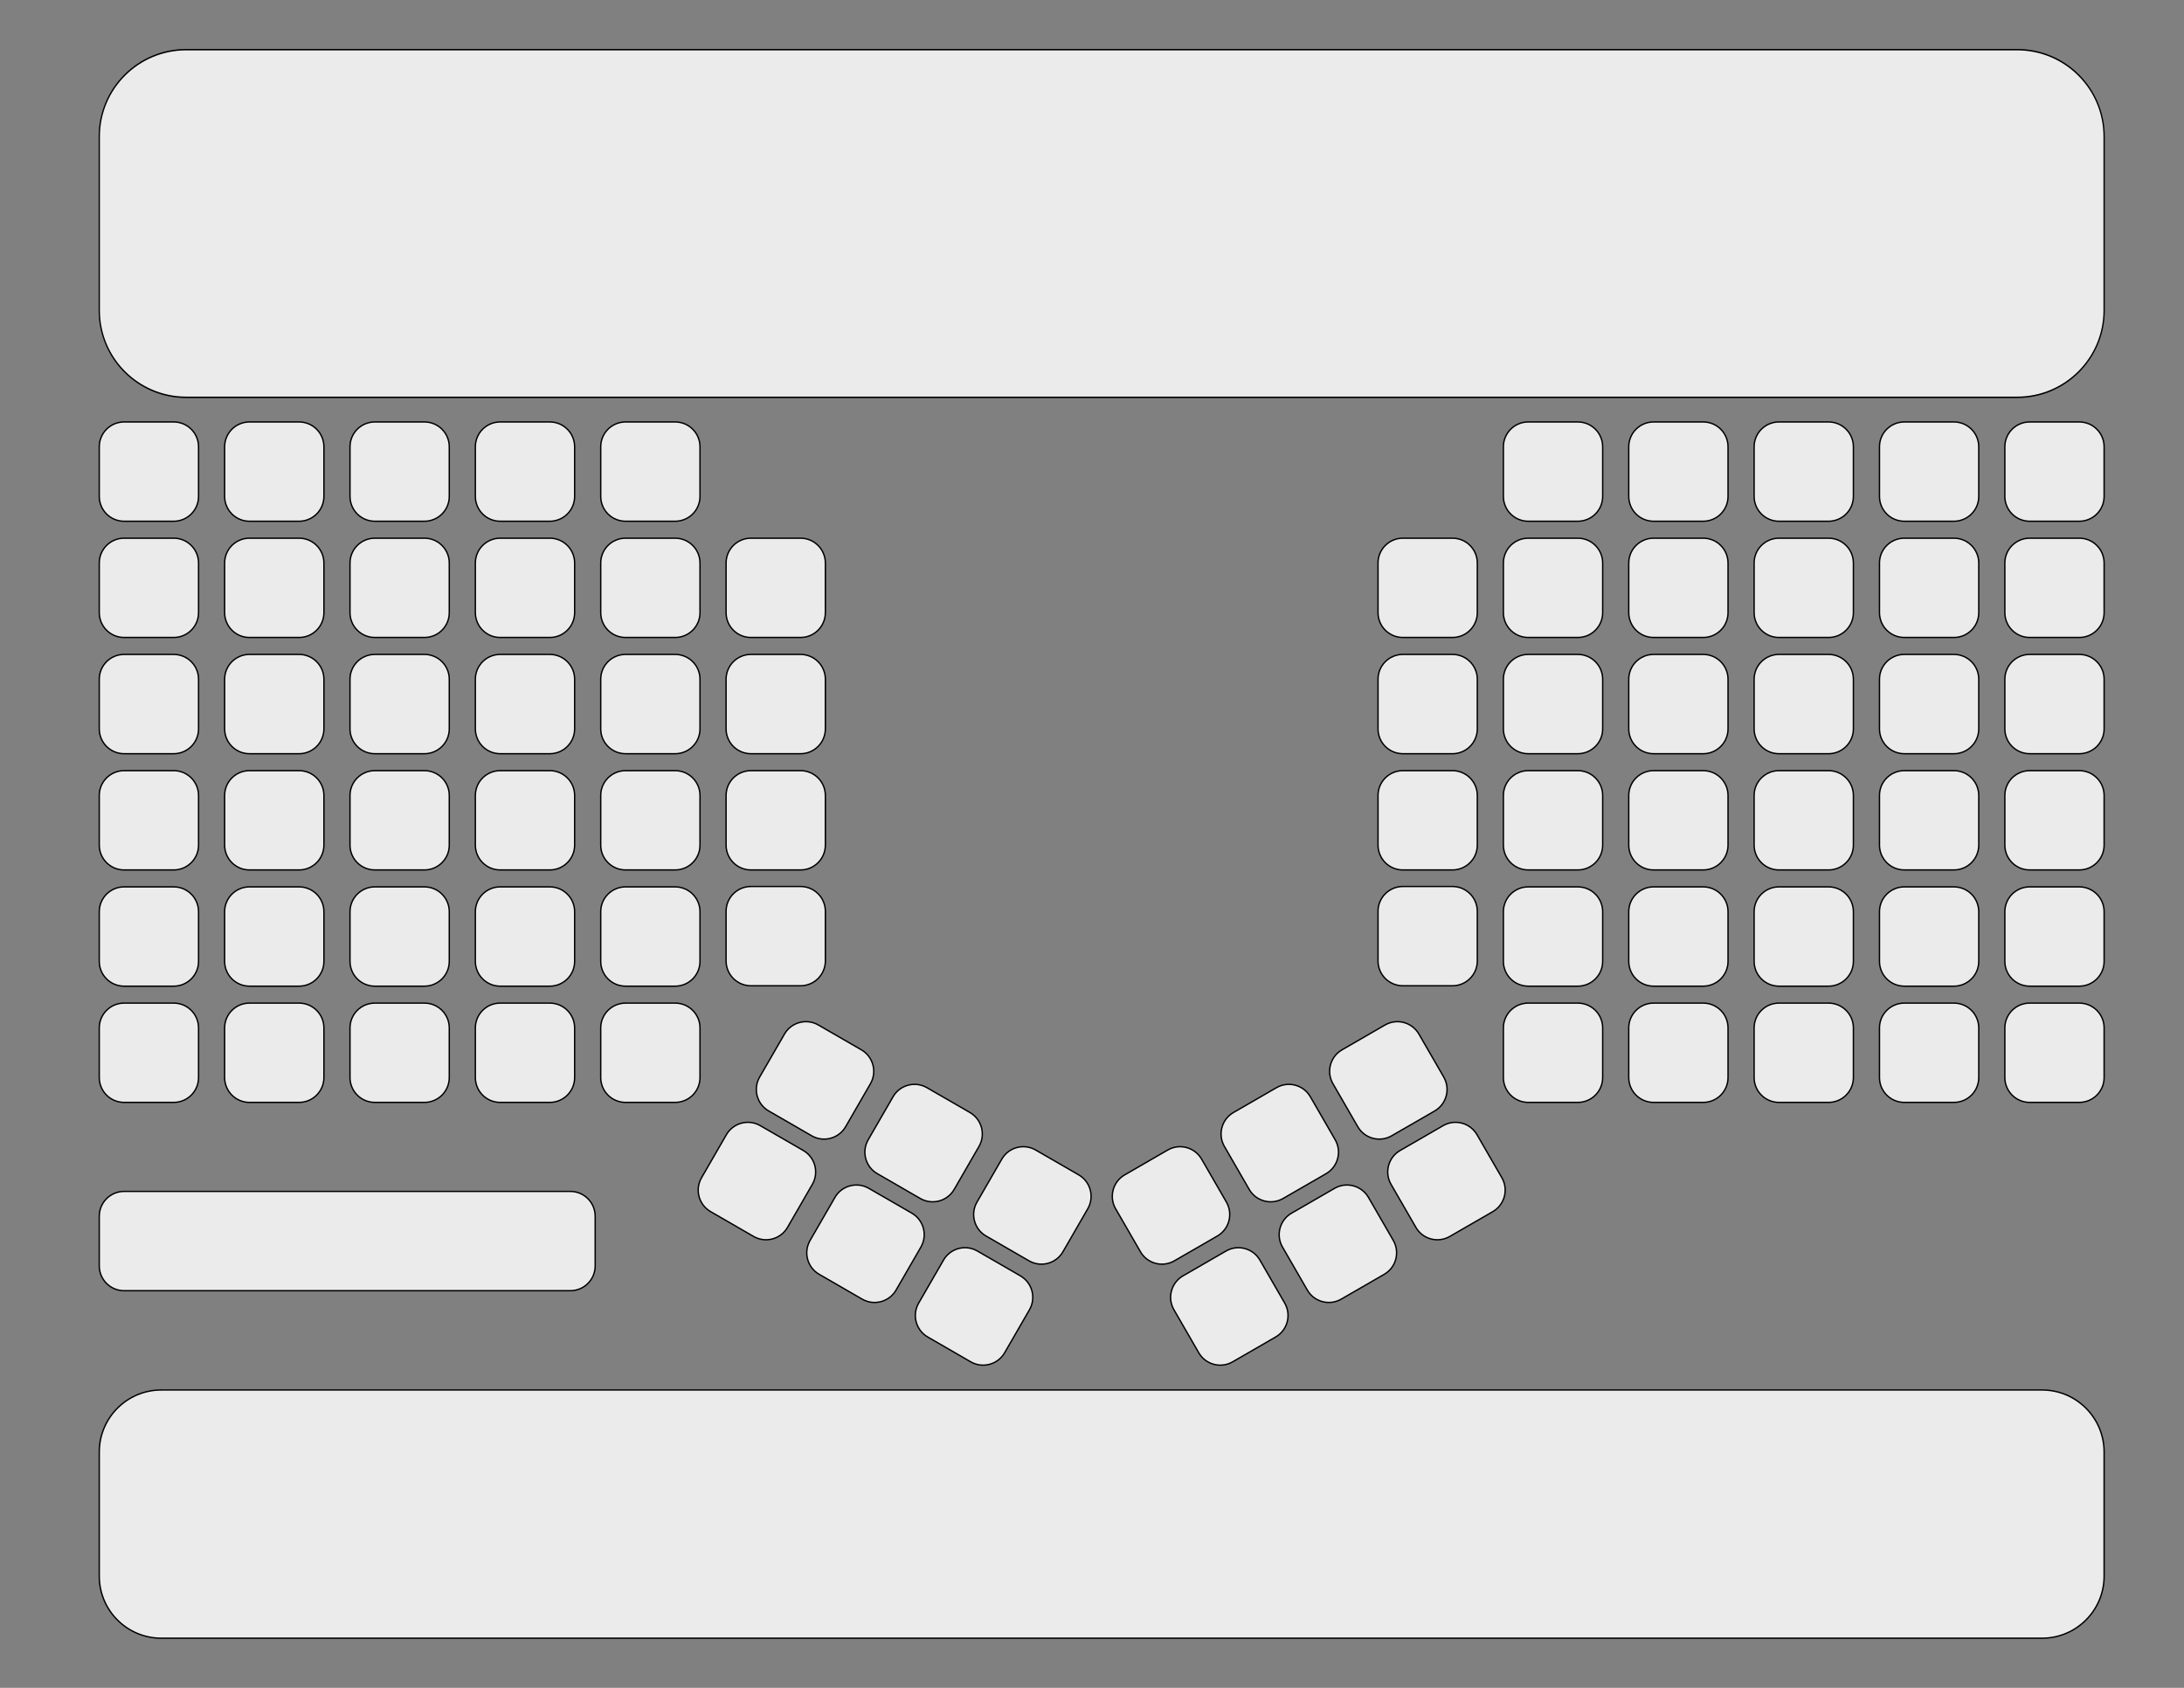 <?xml version="1.0" encoding="UTF-8" standalone="no"?>
<!DOCTYPE svg PUBLIC "-//W3C//DTD SVG 1.1//EN" "http://www.w3.org/Graphics/SVG/1.1/DTD/svg11.dtd">
<svg width="100%" height="100%" viewBox="0 0 3300 2550" version="1.1" xmlns="http://www.w3.org/2000/svg" xmlns:xlink="http://www.w3.org/1999/xlink" xml:space="preserve" xmlns:serif="http://www.serif.com/" style="fill-rule:evenodd;clip-rule:evenodd;stroke-linecap:round;stroke-linejoin:round;stroke-miterlimit:1.5;">
    <rect x="0" y="0" width="3300" height="2550" fill="#808080" stroke="none"/>
    <g transform="matrix(1,0,0,1,-225,262.5)">
        <path d="M525,412.5C525,391.803 508.197,375 487.5,375L412.5,375C391.803,375 375,391.803 375,412.5L375,487.5C375,508.197 391.803,525 412.5,525L487.5,525C508.197,525 525,508.197 525,487.5L525,412.5Z" style="fill:rgb(235,235,235);stroke:black;stroke-width:2.08px;"/>
        <g transform="matrix(1,0,0,1,0,175.6)">
            <path d="M525,412.5C525,391.803 508.197,375 487.5,375L412.5,375C391.803,375 375,391.803 375,412.5L375,487.5C375,508.197 391.803,525 412.5,525L487.5,525C508.197,525 525,508.197 525,487.5L525,412.5Z" style="fill:rgb(235,235,235);stroke:black;stroke-width:2.08px;"/>
        </g>
        <g transform="matrix(1,0,0,1,0,351.2)">
            <path d="M525,412.5C525,391.803 508.197,375 487.5,375L412.5,375C391.803,375 375,391.803 375,412.5L375,487.5C375,508.197 391.803,525 412.5,525L487.5,525C508.197,525 525,508.197 525,487.5L525,412.5Z" style="fill:rgb(235,235,235);stroke:black;stroke-width:2.08px;"/>
        </g>
        <g transform="matrix(1,0,0,1,0,526.8)">
            <path d="M525,412.5C525,391.803 508.197,375 487.5,375L412.5,375C391.803,375 375,391.803 375,412.5L375,487.5C375,508.197 391.803,525 412.5,525L487.5,525C508.197,525 525,508.197 525,487.5L525,412.5Z" style="fill:rgb(235,235,235);stroke:black;stroke-width:2.08px;"/>
        </g>
        <g transform="matrix(1,0,0,1,0,702.4)">
            <path d="M525,412.5C525,391.803 508.197,375 487.5,375L412.5,375C391.803,375 375,391.803 375,412.5L375,487.5C375,508.197 391.803,525 412.5,525L487.5,525C508.197,525 525,508.197 525,487.5L525,412.5Z" style="fill:rgb(235,235,235);stroke:black;stroke-width:2.08px;"/>
        </g>
        <g transform="matrix(1,0,0,1,0,878)">
            <path d="M525,412.5C525,391.803 508.197,375 487.5,375L412.5,375C391.803,375 375,391.803 375,412.5L375,487.5C375,508.197 391.803,525 412.5,525L487.5,525C508.197,525 525,508.197 525,487.5L525,412.5Z" style="fill:rgb(235,235,235);stroke:black;stroke-width:2.08px;"/>
        </g>
        <g transform="matrix(1,0,0,1,189.423,0)">
            <path d="M525,412.5C525,391.803 508.197,375 487.5,375L412.5,375C391.803,375 375,391.803 375,412.5L375,487.5C375,508.197 391.803,525 412.5,525L487.5,525C508.197,525 525,508.197 525,487.5L525,412.5Z" style="fill:rgb(235,235,235);stroke:black;stroke-width:2.08px;"/>
        </g>
        <g transform="matrix(1,0,0,1,189.423,175.6)">
            <path d="M525,412.5C525,391.803 508.197,375 487.5,375L412.5,375C391.803,375 375,391.803 375,412.5L375,487.5C375,508.197 391.803,525 412.5,525L487.5,525C508.197,525 525,508.197 525,487.5L525,412.5Z" style="fill:rgb(235,235,235);stroke:black;stroke-width:2.08px;"/>
        </g>
        <g transform="matrix(1,0,0,1,189.423,351.2)">
            <path d="M525,412.5C525,391.803 508.197,375 487.5,375L412.5,375C391.803,375 375,391.803 375,412.5L375,487.5C375,508.197 391.803,525 412.5,525L487.5,525C508.197,525 525,508.197 525,487.5L525,412.5Z" style="fill:rgb(235,235,235);stroke:black;stroke-width:2.08px;"/>
        </g>
        <g transform="matrix(1,0,0,1,189.423,526.8)">
            <path d="M525,412.5C525,391.803 508.197,375 487.5,375L412.5,375C391.803,375 375,391.803 375,412.5L375,487.5C375,508.197 391.803,525 412.5,525L487.5,525C508.197,525 525,508.197 525,487.5L525,412.5Z" style="fill:rgb(235,235,235);stroke:black;stroke-width:2.08px;"/>
        </g>
        <g transform="matrix(1,0,0,1,189.423,702.4)">
            <path d="M525,412.5C525,391.803 508.197,375 487.5,375L412.5,375C391.803,375 375,391.803 375,412.5L375,487.5C375,508.197 391.803,525 412.5,525L487.5,525C508.197,525 525,508.197 525,487.5L525,412.5Z" style="fill:rgb(235,235,235);stroke:black;stroke-width:2.08px;"/>
        </g>
        <g transform="matrix(1,0,0,1,189.423,878)">
            <path d="M525,412.5C525,391.803 508.197,375 487.5,375L412.5,375C391.803,375 375,391.803 375,412.5L375,487.5C375,508.197 391.803,525 412.5,525L487.5,525C508.197,525 525,508.197 525,487.5L525,412.5Z" style="fill:rgb(235,235,235);stroke:black;stroke-width:2.08px;"/>
        </g>
        <g transform="matrix(1,0,0,1,378.845,0)">
            <path d="M525,412.5C525,391.803 508.197,375 487.5,375L412.5,375C391.803,375 375,391.803 375,412.5L375,487.5C375,508.197 391.803,525 412.5,525L487.5,525C508.197,525 525,508.197 525,487.5L525,412.5Z" style="fill:rgb(235,235,235);stroke:black;stroke-width:2.08px;"/>
        </g>
        <g transform="matrix(1,0,0,1,378.845,175.6)">
            <path d="M525,412.5C525,391.803 508.197,375 487.5,375L412.5,375C391.803,375 375,391.803 375,412.5L375,487.5C375,508.197 391.803,525 412.5,525L487.5,525C508.197,525 525,508.197 525,487.5L525,412.5Z" style="fill:rgb(235,235,235);stroke:black;stroke-width:2.08px;"/>
        </g>
        <g transform="matrix(1,0,0,1,378.845,351.2)">
            <path d="M525,412.5C525,391.803 508.197,375 487.5,375L412.5,375C391.803,375 375,391.803 375,412.5L375,487.5C375,508.197 391.803,525 412.5,525L487.5,525C508.197,525 525,508.197 525,487.5L525,412.5Z" style="fill:rgb(235,235,235);stroke:black;stroke-width:2.08px;"/>
        </g>
        <g transform="matrix(1,0,0,1,378.845,526.8)">
            <path d="M525,412.5C525,391.803 508.197,375 487.5,375L412.5,375C391.803,375 375,391.803 375,412.5L375,487.5C375,508.197 391.803,525 412.5,525L487.5,525C508.197,525 525,508.197 525,487.5L525,412.5Z" style="fill:rgb(235,235,235);stroke:black;stroke-width:2.08px;"/>
        </g>
        <g transform="matrix(1,0,0,1,378.845,702.4)">
            <path d="M525,412.5C525,391.803 508.197,375 487.5,375L412.5,375C391.803,375 375,391.803 375,412.5L375,487.5C375,508.197 391.803,525 412.5,525L487.5,525C508.197,525 525,508.197 525,487.5L525,412.5Z" style="fill:rgb(235,235,235);stroke:black;stroke-width:2.08px;"/>
        </g>
        <g transform="matrix(1,0,0,1,378.845,878)">
            <path d="M525,412.5C525,391.803 508.197,375 487.5,375L412.5,375C391.803,375 375,391.803 375,412.5L375,487.5C375,508.197 391.803,525 412.5,525L487.5,525C508.197,525 525,508.197 525,487.5L525,412.5Z" style="fill:rgb(235,235,235);stroke:black;stroke-width:2.08px;"/>
        </g>
        <g transform="matrix(1,0,0,1,568.268,0)">
            <path d="M525,412.5C525,391.803 508.197,375 487.5,375L412.5,375C391.803,375 375,391.803 375,412.5L375,487.5C375,508.197 391.803,525 412.5,525L487.5,525C508.197,525 525,508.197 525,487.5L525,412.5Z" style="fill:rgb(235,235,235);stroke:black;stroke-width:2.08px;"/>
        </g>
        <g transform="matrix(1,0,0,1,568.268,175.6)">
            <path d="M525,412.5C525,391.803 508.197,375 487.5,375L412.5,375C391.803,375 375,391.803 375,412.5L375,487.5C375,508.197 391.803,525 412.5,525L487.5,525C508.197,525 525,508.197 525,487.5L525,412.5Z" style="fill:rgb(235,235,235);stroke:black;stroke-width:2.08px;"/>
        </g>
        <g transform="matrix(1,0,0,1,568.268,351.2)">
            <path d="M525,412.5C525,391.803 508.197,375 487.5,375L412.5,375C391.803,375 375,391.803 375,412.5L375,487.5C375,508.197 391.803,525 412.5,525L487.5,525C508.197,525 525,508.197 525,487.5L525,412.5Z" style="fill:rgb(235,235,235);stroke:black;stroke-width:2.08px;"/>
        </g>
        <g transform="matrix(1,0,0,1,568.268,526.8)">
            <path d="M525,412.5C525,391.803 508.197,375 487.5,375L412.5,375C391.803,375 375,391.803 375,412.5L375,487.5C375,508.197 391.803,525 412.5,525L487.5,525C508.197,525 525,508.197 525,487.5L525,412.5Z" style="fill:rgb(235,235,235);stroke:black;stroke-width:2.08px;"/>
        </g>
        <g transform="matrix(1,0,0,1,568.268,702.4)">
            <path d="M525,412.5C525,391.803 508.197,375 487.5,375L412.5,375C391.803,375 375,391.803 375,412.5L375,487.5C375,508.197 391.803,525 412.5,525L487.5,525C508.197,525 525,508.197 525,487.5L525,412.5Z" style="fill:rgb(235,235,235);stroke:black;stroke-width:2.08px;"/>
        </g>
        <g transform="matrix(1,0,0,1,568.268,878)">
            <path d="M525,412.5C525,391.803 508.197,375 487.5,375L412.5,375C391.803,375 375,391.803 375,412.5L375,487.5C375,508.197 391.803,525 412.5,525L487.5,525C508.197,525 525,508.197 525,487.5L525,412.5Z" style="fill:rgb(235,235,235);stroke:black;stroke-width:2.08px;"/>
        </g>
        <g transform="matrix(1,0,0,1,757.69,0)">
            <path d="M525,412.5C525,391.803 508.197,375 487.5,375L412.5,375C391.803,375 375,391.803 375,412.5L375,487.5C375,508.197 391.803,525 412.5,525L487.5,525C508.197,525 525,508.197 525,487.5L525,412.5Z" style="fill:rgb(235,235,235);stroke:black;stroke-width:2.08px;"/>
        </g>
        <g transform="matrix(1,0,0,1,757.69,175.6)">
            <path d="M525,412.5C525,391.803 508.197,375 487.5,375L412.5,375C391.803,375 375,391.803 375,412.5L375,487.5C375,508.197 391.803,525 412.5,525L487.5,525C508.197,525 525,508.197 525,487.5L525,412.5Z" style="fill:rgb(235,235,235);stroke:black;stroke-width:2.08px;"/>
        </g>
        <g transform="matrix(1,0,0,1,757.69,351.2)">
            <path d="M525,412.5C525,391.803 508.197,375 487.5,375L412.5,375C391.803,375 375,391.803 375,412.5L375,487.5C375,508.197 391.803,525 412.5,525L487.5,525C508.197,525 525,508.197 525,487.5L525,412.5Z" style="fill:rgb(235,235,235);stroke:black;stroke-width:2.08px;"/>
        </g>
        <g transform="matrix(1,0,0,1,757.69,526.8)">
            <path d="M525,412.5C525,391.803 508.197,375 487.5,375L412.5,375C391.803,375 375,391.803 375,412.5L375,487.5C375,508.197 391.803,525 412.5,525L487.5,525C508.197,525 525,508.197 525,487.5L525,412.5Z" style="fill:rgb(235,235,235);stroke:black;stroke-width:2.08px;"/>
        </g>
        <g transform="matrix(1,0,0,1,757.69,702.4)">
            <path d="M525,412.5C525,391.803 508.197,375 487.5,375L412.5,375C391.803,375 375,391.803 375,412.5L375,487.5C375,508.197 391.803,525 412.5,525L487.5,525C508.197,525 525,508.197 525,487.5L525,412.5Z" style="fill:rgb(235,235,235);stroke:black;stroke-width:2.08px;"/>
        </g>
        <g transform="matrix(1,0,0,1,757.69,878)">
            <path d="M525,412.5C525,391.803 508.197,375 487.5,375L412.5,375C391.803,375 375,391.803 375,412.5L375,487.5C375,508.197 391.803,525 412.5,525L487.5,525C508.197,525 525,508.197 525,487.5L525,412.5Z" style="fill:rgb(235,235,235);stroke:black;stroke-width:2.08px;"/>
        </g>
        <g transform="matrix(1,0,0,1,947.113,175.6)">
            <path d="M525,412.5C525,391.803 508.197,375 487.5,375L412.5,375C391.803,375 375,391.803 375,412.5L375,487.5C375,508.197 391.803,525 412.5,525L487.5,525C508.197,525 525,508.197 525,487.5L525,412.5Z" style="fill:rgb(235,235,235);stroke:black;stroke-width:2.08px;"/>
        </g>
        <g transform="matrix(1,0,0,1,947.113,351.2)">
            <path d="M525,412.5C525,391.803 508.197,375 487.5,375L412.5,375C391.803,375 375,391.803 375,412.5L375,487.5C375,508.197 391.803,525 412.5,525L487.5,525C508.197,525 525,508.197 525,487.5L525,412.5Z" style="fill:rgb(235,235,235);stroke:black;stroke-width:2.08px;"/>
        </g>
        <g transform="matrix(1,0,0,1,947.113,526.8)">
            <path d="M525,412.5C525,391.803 508.197,375 487.5,375L412.5,375C391.803,375 375,391.803 375,412.5L375,487.5C375,508.197 391.803,525 412.5,525L487.5,525C508.197,525 525,508.197 525,487.5L525,412.5Z" style="fill:rgb(235,235,235);stroke:black;stroke-width:2.08px;"/>
        </g>
        <g transform="matrix(1,0,0,1,947.113,701.813)">
            <path d="M525,412.5C525,391.803 508.197,375 487.5,375L412.5,375C391.803,375 375,391.803 375,412.5L375,487.5C375,508.197 391.803,525 412.5,525L487.5,525C508.197,525 525,508.197 525,487.5L525,412.5Z" style="fill:rgb(235,235,235);stroke:black;stroke-width:2.08px;"/>
        </g>
        <g transform="matrix(0.866,0.5,-0.5,0.866,1291.82,755.065)">
            <path d="M525,412.5C525,391.803 508.197,375 487.5,375L412.5,375C391.803,375 375,391.803 375,412.5L375,487.5C375,508.197 391.803,525 412.5,525L487.5,525C508.197,525 525,508.197 525,487.5L525,412.5Z" style="fill:rgb(235,235,235);stroke:black;stroke-width:2.08px;"/>
        </g>
        <g transform="matrix(0.866,0.5,-0.5,0.866,1204.02,907.139)">
            <path d="M525,412.5C525,391.803 508.197,375 487.5,375L412.5,375C391.803,375 375,391.803 375,412.5L375,487.5C375,508.197 391.803,525 412.5,525L487.5,525C508.197,525 525,508.197 525,487.5L525,412.5Z" style="fill:rgb(235,235,235);stroke:black;stroke-width:2.08px;"/>
        </g>
        <g transform="matrix(0.866,0.5,-0.5,0.866,1455.86,849.777)">
            <path d="M525,412.5C525,391.803 508.197,375 487.5,375L412.5,375C391.803,375 375,391.803 375,412.5L375,487.5C375,508.197 391.803,525 412.5,525L487.5,525C508.197,525 525,508.197 525,487.5L525,412.5Z" style="fill:rgb(235,235,235);stroke:black;stroke-width:2.08px;"/>
        </g>
        <g transform="matrix(0.866,0.5,-0.5,0.866,1368.06,1001.85)">
            <path d="M525,412.5C525,391.803 508.197,375 487.5,375L412.5,375C391.803,375 375,391.803 375,412.5L375,487.5C375,508.197 391.803,525 412.5,525L487.5,525C508.197,525 525,508.197 525,487.5L525,412.5Z" style="fill:rgb(235,235,235);stroke:black;stroke-width:2.08px;"/>
        </g>
        <g transform="matrix(0.866,0.5,-0.5,0.866,1620.2,943.98)">
            <path d="M525,412.5C525,391.803 508.197,375 487.5,375L412.5,375C391.803,375 375,391.803 375,412.5L375,487.5C375,508.197 391.803,525 412.5,525L487.5,525C508.197,525 525,508.197 525,487.5L525,412.5Z" style="fill:rgb(235,235,235);stroke:black;stroke-width:2.08px;"/>
        </g>
        <g transform="matrix(0.866,0.5,-0.5,0.866,1532.1,1096.56)">
            <path d="M525,412.5C525,391.803 508.197,375 487.5,375L412.5,375C391.803,375 375,391.803 375,412.5L375,487.5C375,508.197 391.803,525 412.5,525L487.5,525C508.197,525 525,508.197 525,487.5L525,412.5Z" style="fill:rgb(235,235,235);stroke:black;stroke-width:2.08px;"/>
        </g>
    </g>
    <g transform="matrix(-1,0,0,1,3554.3,262.5)">
        <path d="M525,412.5C525,391.803 508.197,375 487.5,375L412.5,375C391.803,375 375,391.803 375,412.5L375,487.5C375,508.197 391.803,525 412.5,525L487.5,525C508.197,525 525,508.197 525,487.5L525,412.5Z" style="fill:rgb(235,235,235);stroke:black;stroke-width:2.08px;"/>
        <g transform="matrix(1,0,0,1,0,175.6)">
            <path d="M525,412.5C525,391.803 508.197,375 487.5,375L412.5,375C391.803,375 375,391.803 375,412.5L375,487.5C375,508.197 391.803,525 412.5,525L487.5,525C508.197,525 525,508.197 525,487.5L525,412.5Z" style="fill:rgb(235,235,235);stroke:black;stroke-width:2.08px;"/>
        </g>
        <g transform="matrix(1,0,0,1,0,351.2)">
            <path d="M525,412.5C525,391.803 508.197,375 487.5,375L412.5,375C391.803,375 375,391.803 375,412.5L375,487.5C375,508.197 391.803,525 412.5,525L487.5,525C508.197,525 525,508.197 525,487.5L525,412.5Z" style="fill:rgb(235,235,235);stroke:black;stroke-width:2.08px;"/>
        </g>
        <g transform="matrix(1,0,0,1,0,526.8)">
            <path d="M525,412.5C525,391.803 508.197,375 487.5,375L412.5,375C391.803,375 375,391.803 375,412.5L375,487.5C375,508.197 391.803,525 412.5,525L487.5,525C508.197,525 525,508.197 525,487.5L525,412.5Z" style="fill:rgb(235,235,235);stroke:black;stroke-width:2.08px;"/>
        </g>
        <g transform="matrix(1,0,0,1,0,702.4)">
            <path d="M525,412.5C525,391.803 508.197,375 487.5,375L412.5,375C391.803,375 375,391.803 375,412.5L375,487.5C375,508.197 391.803,525 412.5,525L487.5,525C508.197,525 525,508.197 525,487.5L525,412.5Z" style="fill:rgb(235,235,235);stroke:black;stroke-width:2.08px;"/>
        </g>
        <g transform="matrix(1,0,0,1,0,878)">
            <path d="M525,412.5C525,391.803 508.197,375 487.5,375L412.5,375C391.803,375 375,391.803 375,412.5L375,487.5C375,508.197 391.803,525 412.5,525L487.5,525C508.197,525 525,508.197 525,487.5L525,412.5Z" style="fill:rgb(235,235,235);stroke:black;stroke-width:2.08px;"/>
        </g>
        <g transform="matrix(1,0,0,1,189.423,0)">
            <path d="M525,412.5C525,391.803 508.197,375 487.5,375L412.5,375C391.803,375 375,391.803 375,412.5L375,487.5C375,508.197 391.803,525 412.5,525L487.5,525C508.197,525 525,508.197 525,487.5L525,412.5Z" style="fill:rgb(235,235,235);stroke:black;stroke-width:2.08px;"/>
        </g>
        <g transform="matrix(1,0,0,1,189.423,175.6)">
            <path d="M525,412.5C525,391.803 508.197,375 487.5,375L412.5,375C391.803,375 375,391.803 375,412.5L375,487.5C375,508.197 391.803,525 412.5,525L487.5,525C508.197,525 525,508.197 525,487.5L525,412.5Z" style="fill:rgb(235,235,235);stroke:black;stroke-width:2.08px;"/>
        </g>
        <g transform="matrix(1,0,0,1,189.423,351.2)">
            <path d="M525,412.5C525,391.803 508.197,375 487.5,375L412.5,375C391.803,375 375,391.803 375,412.5L375,487.5C375,508.197 391.803,525 412.5,525L487.5,525C508.197,525 525,508.197 525,487.5L525,412.5Z" style="fill:rgb(235,235,235);stroke:black;stroke-width:2.08px;"/>
        </g>
        <g transform="matrix(1,0,0,1,189.423,526.8)">
            <path d="M525,412.5C525,391.803 508.197,375 487.5,375L412.5,375C391.803,375 375,391.803 375,412.5L375,487.5C375,508.197 391.803,525 412.5,525L487.5,525C508.197,525 525,508.197 525,487.5L525,412.5Z" style="fill:rgb(235,235,235);stroke:black;stroke-width:2.08px;"/>
        </g>
        <g transform="matrix(1,0,0,1,189.423,702.4)">
            <path d="M525,412.5C525,391.803 508.197,375 487.5,375L412.5,375C391.803,375 375,391.803 375,412.5L375,487.5C375,508.197 391.803,525 412.5,525L487.5,525C508.197,525 525,508.197 525,487.5L525,412.5Z" style="fill:rgb(235,235,235);stroke:black;stroke-width:2.08px;"/>
        </g>
        <g transform="matrix(1,0,0,1,189.423,878)">
            <path d="M525,412.5C525,391.803 508.197,375 487.5,375L412.5,375C391.803,375 375,391.803 375,412.5L375,487.5C375,508.197 391.803,525 412.5,525L487.5,525C508.197,525 525,508.197 525,487.5L525,412.5Z" style="fill:rgb(235,235,235);stroke:black;stroke-width:2.08px;"/>
        </g>
        <g transform="matrix(1,0,0,1,378.845,0)">
            <path d="M525,412.5C525,391.803 508.197,375 487.5,375L412.5,375C391.803,375 375,391.803 375,412.5L375,487.5C375,508.197 391.803,525 412.5,525L487.5,525C508.197,525 525,508.197 525,487.5L525,412.5Z" style="fill:rgb(235,235,235);stroke:black;stroke-width:2.08px;"/>
        </g>
        <g transform="matrix(1,0,0,1,378.845,175.6)">
            <path d="M525,412.5C525,391.803 508.197,375 487.5,375L412.5,375C391.803,375 375,391.803 375,412.5L375,487.5C375,508.197 391.803,525 412.5,525L487.5,525C508.197,525 525,508.197 525,487.5L525,412.5Z" style="fill:rgb(235,235,235);stroke:black;stroke-width:2.08px;"/>
        </g>
        <g transform="matrix(1,0,0,1,378.845,351.2)">
            <path d="M525,412.5C525,391.803 508.197,375 487.5,375L412.5,375C391.803,375 375,391.803 375,412.5L375,487.5C375,508.197 391.803,525 412.5,525L487.5,525C508.197,525 525,508.197 525,487.5L525,412.5Z" style="fill:rgb(235,235,235);stroke:black;stroke-width:2.08px;"/>
        </g>
        <g transform="matrix(1,0,0,1,378.845,526.8)">
            <path d="M525,412.5C525,391.803 508.197,375 487.5,375L412.5,375C391.803,375 375,391.803 375,412.5L375,487.5C375,508.197 391.803,525 412.5,525L487.5,525C508.197,525 525,508.197 525,487.5L525,412.5Z" style="fill:rgb(235,235,235);stroke:black;stroke-width:2.08px;"/>
        </g>
        <g transform="matrix(1,0,0,1,378.845,702.4)">
            <path d="M525,412.5C525,391.803 508.197,375 487.5,375L412.5,375C391.803,375 375,391.803 375,412.5L375,487.5C375,508.197 391.803,525 412.5,525L487.5,525C508.197,525 525,508.197 525,487.5L525,412.5Z" style="fill:rgb(235,235,235);stroke:black;stroke-width:2.08px;"/>
        </g>
        <g transform="matrix(1,0,0,1,378.845,878)">
            <path d="M525,412.5C525,391.803 508.197,375 487.5,375L412.5,375C391.803,375 375,391.803 375,412.5L375,487.5C375,508.197 391.803,525 412.5,525L487.5,525C508.197,525 525,508.197 525,487.5L525,412.5Z" style="fill:rgb(235,235,235);stroke:black;stroke-width:2.08px;"/>
        </g>
        <g transform="matrix(1,0,0,1,568.268,0)">
            <path d="M525,412.5C525,391.803 508.197,375 487.5,375L412.5,375C391.803,375 375,391.803 375,412.5L375,487.5C375,508.197 391.803,525 412.5,525L487.5,525C508.197,525 525,508.197 525,487.5L525,412.5Z" style="fill:rgb(235,235,235);stroke:black;stroke-width:2.08px;"/>
        </g>
        <g transform="matrix(1,0,0,1,568.268,175.6)">
            <path d="M525,412.5C525,391.803 508.197,375 487.5,375L412.5,375C391.803,375 375,391.803 375,412.5L375,487.5C375,508.197 391.803,525 412.5,525L487.5,525C508.197,525 525,508.197 525,487.5L525,412.5Z" style="fill:rgb(235,235,235);stroke:black;stroke-width:2.08px;"/>
        </g>
        <g transform="matrix(1,0,0,1,568.268,351.2)">
            <path d="M525,412.5C525,391.803 508.197,375 487.5,375L412.5,375C391.803,375 375,391.803 375,412.5L375,487.5C375,508.197 391.803,525 412.5,525L487.5,525C508.197,525 525,508.197 525,487.5L525,412.5Z" style="fill:rgb(235,235,235);stroke:black;stroke-width:2.08px;"/>
        </g>
        <g transform="matrix(1,0,0,1,568.268,526.8)">
            <path d="M525,412.5C525,391.803 508.197,375 487.5,375L412.5,375C391.803,375 375,391.803 375,412.5L375,487.5C375,508.197 391.803,525 412.5,525L487.5,525C508.197,525 525,508.197 525,487.5L525,412.5Z" style="fill:rgb(235,235,235);stroke:black;stroke-width:2.08px;"/>
        </g>
        <g transform="matrix(1,0,0,1,568.268,702.4)">
            <path d="M525,412.5C525,391.803 508.197,375 487.5,375L412.5,375C391.803,375 375,391.803 375,412.5L375,487.5C375,508.197 391.803,525 412.5,525L487.5,525C508.197,525 525,508.197 525,487.5L525,412.5Z" style="fill:rgb(235,235,235);stroke:black;stroke-width:2.08px;"/>
        </g>
        <g transform="matrix(1,0,0,1,568.268,878)">
            <path d="M525,412.5C525,391.803 508.197,375 487.5,375L412.5,375C391.803,375 375,391.803 375,412.5L375,487.5C375,508.197 391.803,525 412.5,525L487.5,525C508.197,525 525,508.197 525,487.5L525,412.5Z" style="fill:rgb(235,235,235);stroke:black;stroke-width:2.08px;"/>
        </g>
        <g transform="matrix(1,0,0,1,757.69,0)">
            <path d="M525,412.5C525,391.803 508.197,375 487.5,375L412.5,375C391.803,375 375,391.803 375,412.5L375,487.5C375,508.197 391.803,525 412.5,525L487.5,525C508.197,525 525,508.197 525,487.5L525,412.5Z" style="fill:rgb(235,235,235);stroke:black;stroke-width:2.08px;"/>
        </g>
        <g transform="matrix(1,0,0,1,757.69,175.6)">
            <path d="M525,412.5C525,391.803 508.197,375 487.5,375L412.5,375C391.803,375 375,391.803 375,412.5L375,487.5C375,508.197 391.803,525 412.5,525L487.5,525C508.197,525 525,508.197 525,487.5L525,412.5Z" style="fill:rgb(235,235,235);stroke:black;stroke-width:2.08px;"/>
        </g>
        <g transform="matrix(1,0,0,1,757.69,351.2)">
            <path d="M525,412.5C525,391.803 508.197,375 487.5,375L412.5,375C391.803,375 375,391.803 375,412.5L375,487.5C375,508.197 391.803,525 412.5,525L487.5,525C508.197,525 525,508.197 525,487.5L525,412.5Z" style="fill:rgb(235,235,235);stroke:black;stroke-width:2.08px;"/>
        </g>
        <g transform="matrix(1,0,0,1,757.69,526.8)">
            <path d="M525,412.5C525,391.803 508.197,375 487.5,375L412.5,375C391.803,375 375,391.803 375,412.5L375,487.5C375,508.197 391.803,525 412.5,525L487.5,525C508.197,525 525,508.197 525,487.5L525,412.5Z" style="fill:rgb(235,235,235);stroke:black;stroke-width:2.08px;"/>
        </g>
        <g transform="matrix(1,0,0,1,757.69,702.4)">
            <path d="M525,412.5C525,391.803 508.197,375 487.5,375L412.5,375C391.803,375 375,391.803 375,412.5L375,487.5C375,508.197 391.803,525 412.5,525L487.5,525C508.197,525 525,508.197 525,487.5L525,412.5Z" style="fill:rgb(235,235,235);stroke:black;stroke-width:2.08px;"/>
        </g>
        <g transform="matrix(1,0,0,1,757.69,878)">
            <path d="M525,412.5C525,391.803 508.197,375 487.5,375L412.5,375C391.803,375 375,391.803 375,412.5L375,487.5C375,508.197 391.803,525 412.5,525L487.5,525C508.197,525 525,508.197 525,487.5L525,412.5Z" style="fill:rgb(235,235,235);stroke:black;stroke-width:2.08px;"/>
        </g>
        <g transform="matrix(1,0,0,1,947.113,175.6)">
            <path d="M525,412.5C525,391.803 508.197,375 487.5,375L412.5,375C391.803,375 375,391.803 375,412.5L375,487.5C375,508.197 391.803,525 412.5,525L487.5,525C508.197,525 525,508.197 525,487.5L525,412.5Z" style="fill:rgb(235,235,235);stroke:black;stroke-width:2.08px;"/>
        </g>
        <g transform="matrix(1,0,0,1,947.113,351.2)">
            <path d="M525,412.5C525,391.803 508.197,375 487.5,375L412.5,375C391.803,375 375,391.803 375,412.5L375,487.5C375,508.197 391.803,525 412.5,525L487.5,525C508.197,525 525,508.197 525,487.5L525,412.5Z" style="fill:rgb(235,235,235);stroke:black;stroke-width:2.08px;"/>
        </g>
        <g transform="matrix(1,0,0,1,947.113,526.8)">
            <path d="M525,412.5C525,391.803 508.197,375 487.5,375L412.5,375C391.803,375 375,391.803 375,412.5L375,487.5C375,508.197 391.803,525 412.5,525L487.5,525C508.197,525 525,508.197 525,487.5L525,412.5Z" style="fill:rgb(235,235,235);stroke:black;stroke-width:2.08px;"/>
        </g>
        <g transform="matrix(1,0,0,1,947.113,701.813)">
            <path d="M525,412.5C525,391.803 508.197,375 487.5,375L412.5,375C391.803,375 375,391.803 375,412.5L375,487.5C375,508.197 391.803,525 412.5,525L487.5,525C508.197,525 525,508.197 525,487.5L525,412.5Z" style="fill:rgb(235,235,235);stroke:black;stroke-width:2.08px;"/>
        </g>
        <g transform="matrix(0.866,0.5,-0.5,0.866,1291.82,755.065)">
            <path d="M525,412.5C525,391.803 508.197,375 487.5,375L412.5,375C391.803,375 375,391.803 375,412.5L375,487.5C375,508.197 391.803,525 412.5,525L487.5,525C508.197,525 525,508.197 525,487.5L525,412.5Z" style="fill:rgb(235,235,235);stroke:black;stroke-width:2.08px;"/>
        </g>
        <g transform="matrix(0.866,0.5,-0.5,0.866,1204.02,907.139)">
            <path d="M525,412.5C525,391.803 508.197,375 487.5,375L412.5,375C391.803,375 375,391.803 375,412.5L375,487.5C375,508.197 391.803,525 412.5,525L487.5,525C508.197,525 525,508.197 525,487.5L525,412.5Z" style="fill:rgb(235,235,235);stroke:black;stroke-width:2.08px;"/>
        </g>
        <g transform="matrix(0.866,0.5,-0.5,0.866,1455.86,849.777)">
            <path d="M525,412.5C525,391.803 508.197,375 487.5,375L412.5,375C391.803,375 375,391.803 375,412.5L375,487.5C375,508.197 391.803,525 412.5,525L487.5,525C508.197,525 525,508.197 525,487.5L525,412.5Z" style="fill:rgb(235,235,235);stroke:black;stroke-width:2.08px;"/>
        </g>
        <g transform="matrix(0.866,0.5,-0.5,0.866,1368.06,1001.85)">
            <path d="M525,412.5C525,391.803 508.197,375 487.5,375L412.5,375C391.803,375 375,391.803 375,412.5L375,487.5C375,508.197 391.803,525 412.5,525L487.5,525C508.197,525 525,508.197 525,487.5L525,412.5Z" style="fill:rgb(235,235,235);stroke:black;stroke-width:2.08px;"/>
        </g>
        <g transform="matrix(0.866,0.5,-0.5,0.866,1620.2,943.98)">
            <path d="M525,412.5C525,391.803 508.197,375 487.5,375L412.5,375C391.803,375 375,391.803 375,412.5L375,487.5C375,508.197 391.803,525 412.5,525L487.5,525C508.197,525 525,508.197 525,487.5L525,412.5Z" style="fill:rgb(235,235,235);stroke:black;stroke-width:2.08px;"/>
        </g>
        <g transform="matrix(0.866,0.5,-0.5,0.866,1532.1,1096.56)">
            <path d="M525,412.5C525,391.803 508.197,375 487.5,375L412.5,375C391.803,375 375,391.803 375,412.5L375,487.5C375,508.197 391.803,525 412.5,525L487.5,525C508.197,525 525,508.197 525,487.5L525,412.5Z" style="fill:rgb(235,235,235);stroke:black;stroke-width:2.08px;"/>
        </g>
    </g>
    <g transform="matrix(1,0,0,1.113,0,-8.439)">
        <path d="M3179.3,192.976C3179.3,127.863 3120.49,75 3048.05,75L281.25,75C208.811,75 150,127.863 150,192.976L150,428.927C150,494.04 208.811,546.903 281.25,546.903L3048.05,546.903C3120.49,546.903 3179.3,494.04 3179.3,428.927L3179.3,192.976Z" style="fill:rgb(235,235,235);stroke:black;stroke-width:1.97px;"/>
    </g>
    <path d="M3179.3,2193.75C3179.3,2142.01 3137.29,2100 3085.55,2100L243.75,2100C192.008,2100 150,2142.01 150,2193.75L150,2381.25C150,2432.99 192.008,2475 243.75,2475L3085.55,2475C3137.29,2475 3179.3,2432.99 3179.3,2381.25L3179.3,2193.75Z" style="fill:rgb(235,235,235);stroke:black;stroke-width:2.08px;"/>
    <path d="M899.318,1837.5C899.318,1816.8 882.515,1800 861.818,1800L187.5,1800C166.803,1800 150,1816.8 150,1837.5L150,1912.5C150,1933.2 166.803,1950 187.5,1950L861.818,1950C882.515,1950 899.318,1933.2 899.318,1912.5L899.318,1837.5Z" style="fill:rgb(235,235,235);stroke:black;stroke-width:2.08px;"/>
</svg>
